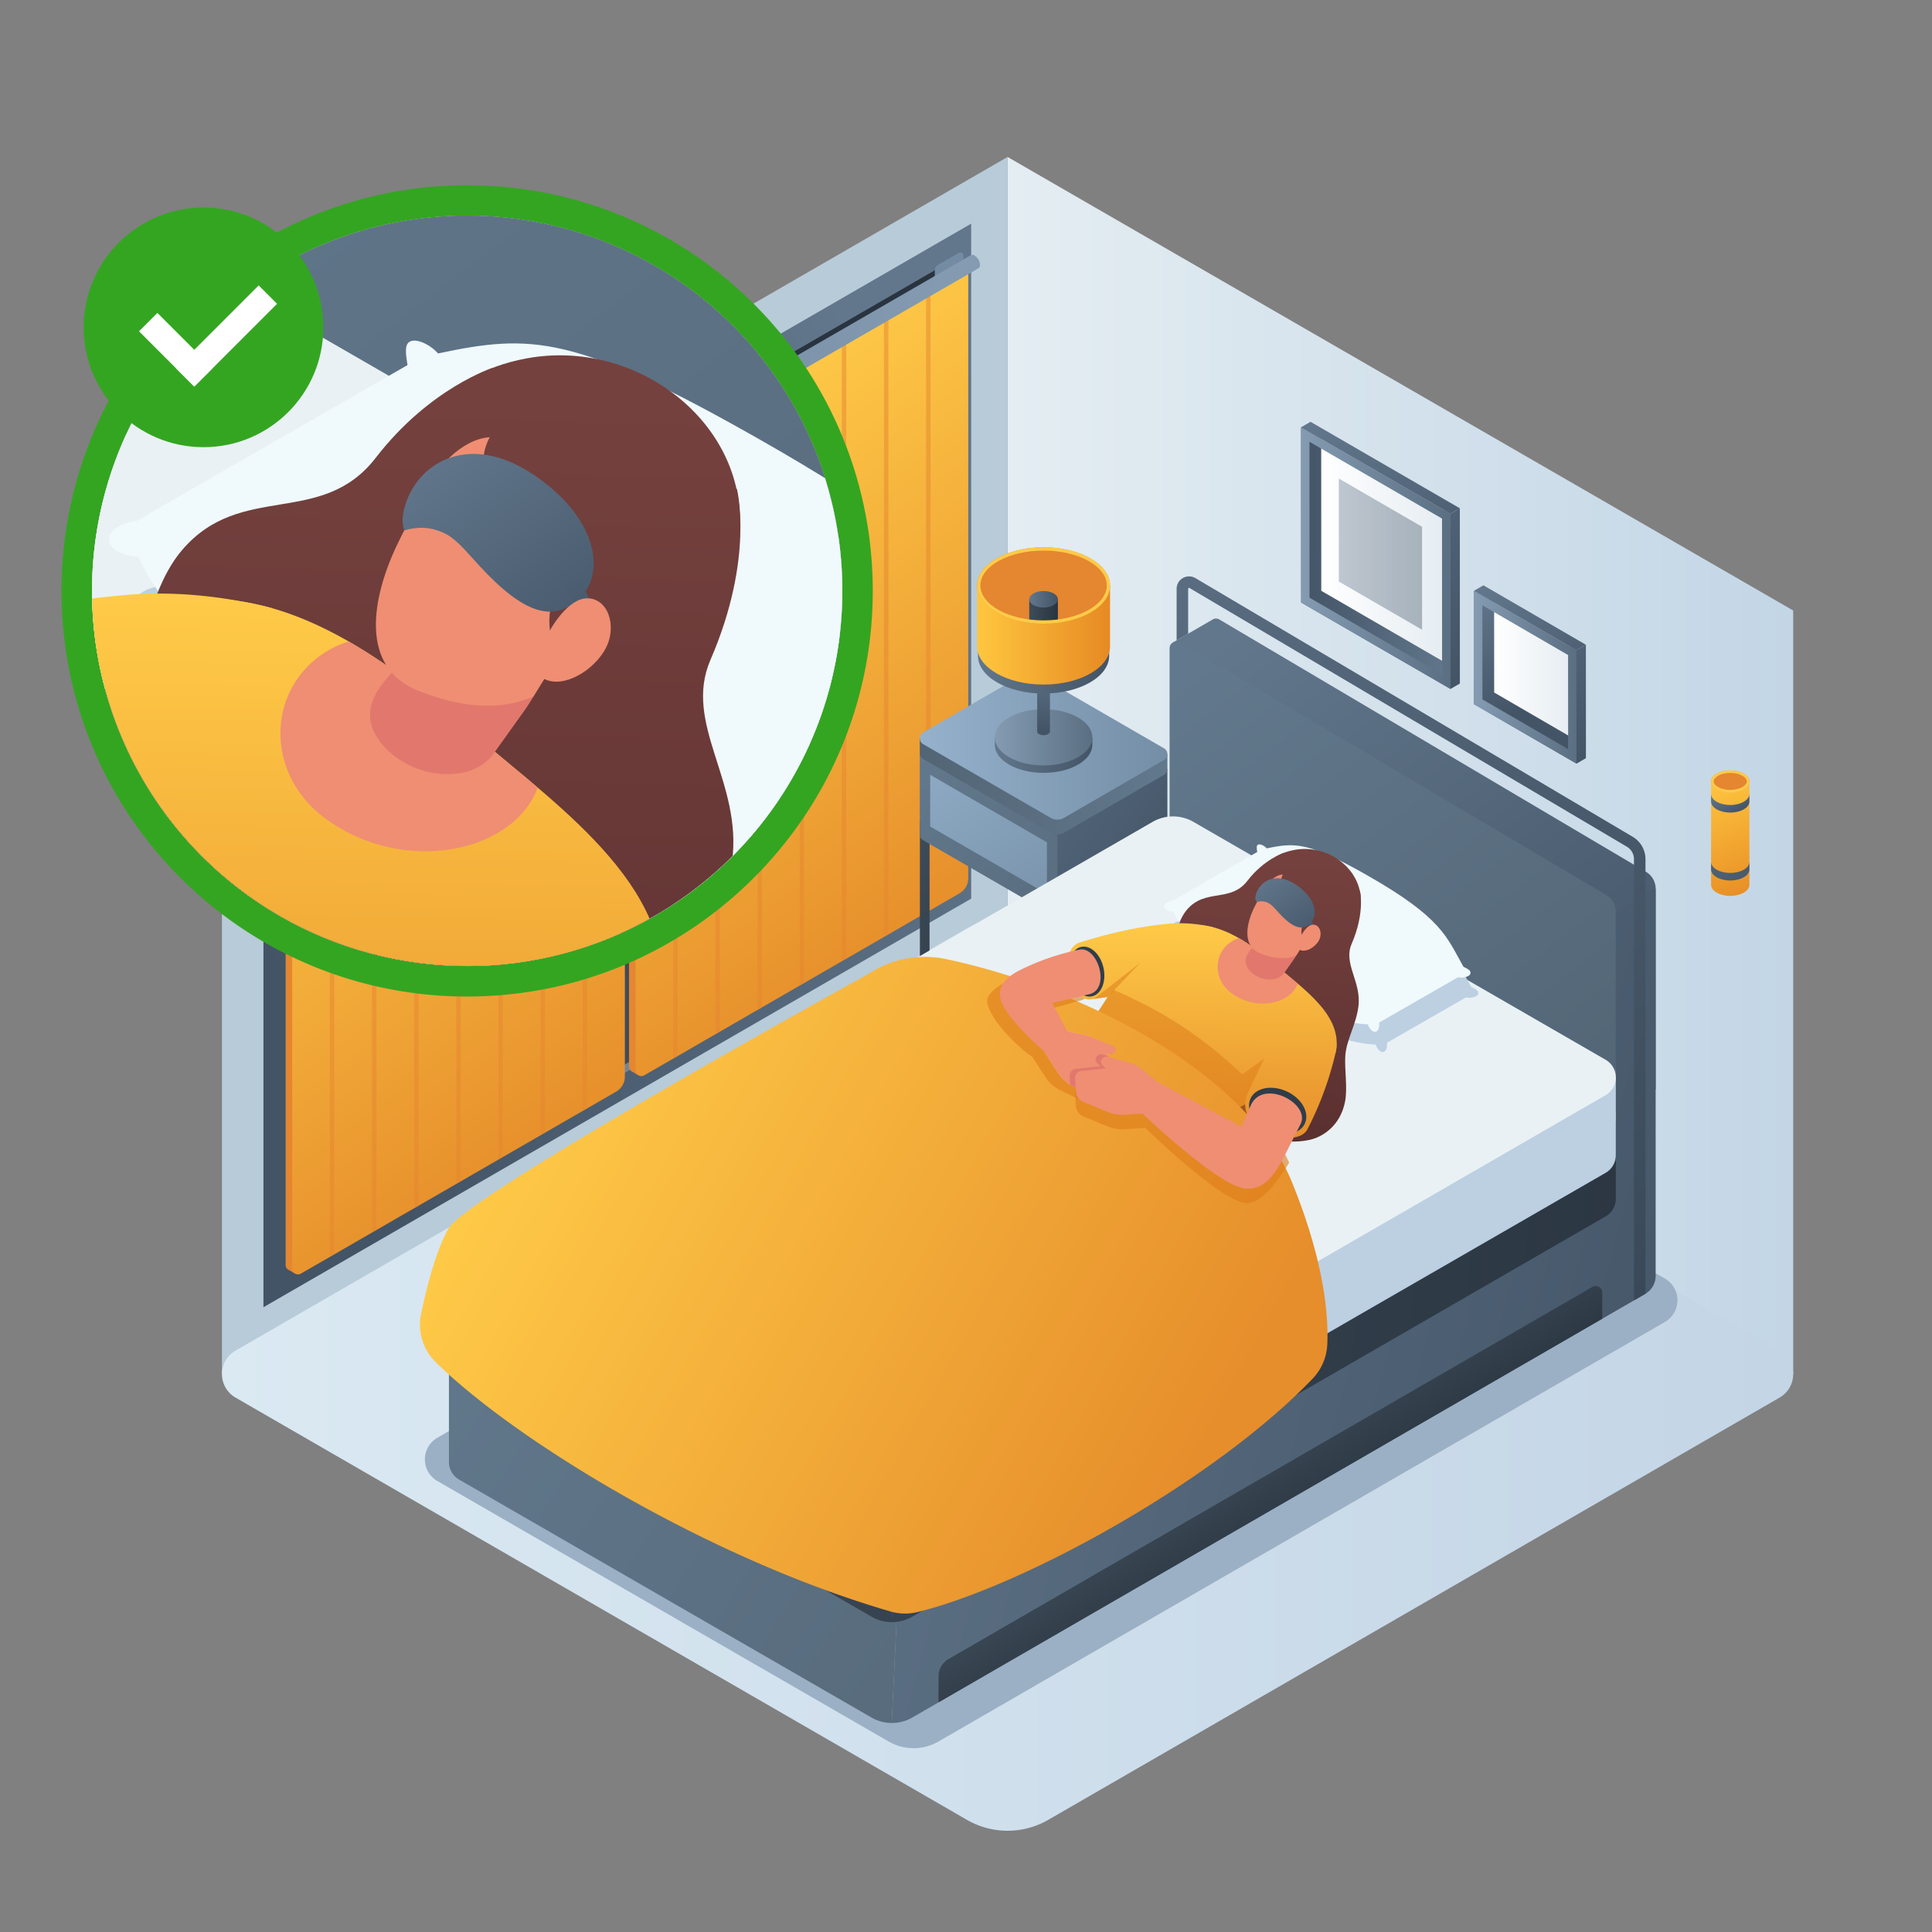 <svg id="Layer_1" data-name="Layer 1" xmlns="http://www.w3.org/2000/svg" xmlns:xlink="http://www.w3.org/1999/xlink" viewBox="0 0 1000 1000">
  <rect x="0" y="0" width="1000" height="1000" fill="#808080" stroke="none"/>
  <defs>
    <style>
      .cls-1, .cls-18, .cls-19 {
        fill: none;
      }

      .cls-2 {
        fill: url(#linear-gradient);
      }

      .cls-3 {
        fill: #b8cbd8;
      }

      .cls-4 {
        fill: url(#linear-gradient-2);
      }

      .cls-5 {
        fill: #9bb0c4;
      }

      .cls-6 {
        fill: url(#linear-gradient-3);
      }

      .cls-7 {
        fill: url(#linear-gradient-4);
      }

      .cls-8 {
        fill: url(#linear-gradient-5);
      }

      .cls-9 {
        fill: url(#linear-gradient-6);
      }

      .cls-10 {
        fill: url(#linear-gradient-7);
      }

      .cls-11 {
        fill: #e58630;
      }

      .cls-12 {
        fill: url(#linear-gradient-8);
      }

      .cls-13, .cls-47, .cls-50 {
        opacity: 0.5;
      }

      .cls-14 {
        fill: url(#linear-gradient-9);
      }

      .cls-15 {
        fill: #748ca3;
      }

      .cls-16 {
        fill: #586c7f;
      }

      .cls-17 {
        fill: url(#linear-gradient-10);
      }

      .cls-18, .cls-19 {
        stroke-miterlimit: 10;
        stroke-width: 5px;
      }

      .cls-18 {
        stroke: url(#linear-gradient-11);
      }

      .cls-19 {
        stroke: url(#linear-gradient-12);
      }

      .cls-20 {
        fill: url(#linear-gradient-13);
      }

      .cls-21 {
        fill: url(#linear-gradient-14);
      }

      .cls-22 {
        fill: url(#linear-gradient-15);
      }

      .cls-23 {
        fill: url(#linear-gradient-16);
      }

      .cls-24 {
        fill: url(#linear-gradient-17);
      }

      .cls-25 {
        fill: url(#linear-gradient-18);
      }

      .cls-26 {
        fill: url(#linear-gradient-19);
      }

      .cls-27 {
        fill: url(#linear-gradient-20);
      }

      .cls-28 {
        fill: url(#linear-gradient-21);
      }

      .cls-29 {
        fill: url(#linear-gradient-22);
      }

      .cls-30 {
        fill: url(#linear-gradient-23);
      }

      .cls-31 {
        fill: url(#linear-gradient-24);
      }

      .cls-32 {
        fill: #ffcb48;
      }

      .cls-33 {
        fill: #34a521;
      }

      .cls-34 {
        fill: #e2e2e2;
      }

      .cls-35 {
        clip-path: url(#clip-path);
      }

      .cls-36 {
        fill: url(#linear-gradient-25);
      }

      .cls-37 {
        fill: url(#linear-gradient-26);
      }

      .cls-38 {
        fill: url(#linear-gradient-27);
      }

      .cls-39 {
        fill: #541510;
        opacity: 0.3;
      }

      .cls-40 {
        fill: url(#linear-gradient-28);
      }

      .cls-41, .cls-47 {
        fill: #bcd0e2;
      }

      .cls-42 {
        fill: #e9f1f4;
      }

      .cls-43 {
        fill: url(#linear-gradient-29);
      }

      .cls-44 {
        fill: url(#linear-gradient-30);
      }

      .cls-45 {
        fill: #f0f9fc;
      }

      .cls-46 {
        fill: url(#linear-gradient-31);
      }

      .cls-48 {
        fill: url(#linear-gradient-32);
      }

      .cls-49 {
        fill: url(#linear-gradient-33);
      }

      .cls-50, .cls-52 {
        fill: #dd7b19;
      }

      .cls-51 {
        fill: url(#linear-gradient-34);
      }

      .cls-52 {
        opacity: 0.6;
      }

      .cls-53 {
        fill: url(#linear-gradient-35);
      }

      .cls-54 {
        fill: #ef8e73;
      }

      .cls-55 {
        fill: url(#linear-gradient-36);
      }

      .cls-56 {
        fill: #303d49;
      }

      .cls-57 {
        fill: #e2786d;
      }

      .cls-58 {
        fill: url(#linear-gradient-37);
      }

      .cls-59 {
        fill: url(#linear-gradient-38);
      }

      .cls-60 {
        fill: url(#linear-gradient-39);
      }

      .cls-61 {
        fill: url(#linear-gradient-40);
      }

      .cls-62 {
        fill: url(#linear-gradient-41);
      }

      .cls-63 {
        fill: url(#linear-gradient-42);
      }

      .cls-64 {
        fill: #fff;
      }

      .cls-65 {
        fill: url(#linear-gradient-43);
      }

      .cls-66 {
        fill: url(#linear-gradient-44);
      }

      .cls-67 {
        opacity: 0.4;
        fill: url(#linear-gradient-45);
      }

      .cls-68 {
        fill: url(#linear-gradient-46);
      }

      .cls-69 {
        fill: url(#linear-gradient-47);
      }

      .cls-70 {
        fill: url(#linear-gradient-48);
      }

      .cls-71 {
        fill: url(#linear-gradient-49);
      }

      .cls-72 {
        fill: url(#linear-gradient-50);
      }

      .cls-73 {
        fill: url(#linear-gradient-51);
      }

      .cls-74 {
        fill: url(#linear-gradient-52);
      }

      .cls-75 {
        fill: url(#linear-gradient-53);
      }

      .cls-76 {
        fill: url(#linear-gradient-54);
      }

      .cls-77 {
        fill: url(#linear-gradient-55);
      }

      .cls-78 {
        fill: url(#linear-gradient-56);
      }

      .cls-79 {
        fill: url(#linear-gradient-57);
      }

      .cls-80 {
        fill: url(#linear-gradient-58);
      }

      .cls-81 {
        fill: url(#linear-gradient-59);
      }

      .cls-82 {
        fill: url(#linear-gradient-60);
      }

      .cls-83 {
        fill: url(#linear-gradient-61);
      }

      .cls-84 {
        fill: url(#linear-gradient-62);
      }

      .cls-85 {
        fill: url(#linear-gradient-63);
      }

      .cls-86 {
        fill: url(#linear-gradient-64);
      }

      .cls-87 {
        fill: url(#linear-gradient-65);
      }

      .cls-88 {
        fill: #ffbea4;
      }

      .cls-89 {
        fill: url(#linear-gradient-66);
      }

      .cls-90 {
        fill: url(#linear-gradient-67);
      }

      .cls-91 {
        fill: url(#linear-gradient-68);
      }

      .cls-92 {
        fill: url(#linear-gradient-69);
      }

      .cls-93 {
        fill: url(#linear-gradient-70);
      }
    </style>
    <linearGradient id="linear-gradient" x1="521.509" y1="396.228" x2="928.156" y2="396.228" gradientUnits="userSpaceOnUse">
      <stop offset="0" stop-color="#e4edf2"/>
      <stop offset="1" stop-color="#c3d6e6"/>
    </linearGradient>
    <linearGradient id="linear-gradient-2" x1="114.879" y1="711.22" x2="928.156" y2="711.22" gradientUnits="userSpaceOnUse">
      <stop offset="0" stop-color="#dae9f2"/>
      <stop offset="0.993" stop-color="#c4d5e6"/>
    </linearGradient>
    <linearGradient id="linear-gradient-3" x1="-916.235" y1="188.875" x2="-922.363" y2="512.109" gradientTransform="translate(1237.787)" gradientUnits="userSpaceOnUse">
      <stop offset="0" stop-color="#293440"/>
      <stop offset="1" stop-color="#3e4c59"/>
    </linearGradient>
    <linearGradient id="linear-gradient-4" x1="-1089.942" y1="396.195" x2="-746.6" y2="396.195" gradientTransform="translate(1237.787)" gradientUnits="userSpaceOnUse">
      <stop offset="0" stop-color="#5b6f82"/>
      <stop offset="1" stop-color="#849bb2"/>
    </linearGradient>
    <linearGradient id="linear-gradient-5" x1="-728.226" y1="293.177" x2="-1102.123" y2="495.856" gradientTransform="translate(1237.787)" gradientUnits="userSpaceOnUse">
      <stop offset="0" stop-color="#62778c"/>
      <stop offset="1" stop-color="#435466"/>
    </linearGradient>
    <linearGradient id="linear-gradient-6" x1="-795.265" y1="325.431" x2="-933.744" y2="400.496" xlink:href="#linear-gradient-5"/>
    <linearGradient id="linear-gradient-7" x1="-906.734" y1="389.783" x2="-1045.212" y2="464.848" xlink:href="#linear-gradient-5"/>
    <linearGradient id="linear-gradient-8" x1="-1087.854" y1="333.097" x2="-912.45" y2="569.012" gradientTransform="translate(1237.787)" gradientUnits="userSpaceOnUse">
      <stop offset="0" stop-color="#ffcb48"/>
      <stop offset="1" stop-color="#e68e2b"/>
    </linearGradient>
    <linearGradient id="linear-gradient-9" x1="-910.125" y1="230.454" x2="-734.721" y2="466.368" xlink:href="#linear-gradient-8"/>
    <linearGradient id="linear-gradient-10" x1="-1298.992" y1="240.098" x2="-735.174" y2="240.098" xlink:href="#linear-gradient-4"/>
    <linearGradient id="linear-gradient-11" x1="8918.072" y1="475.314" x2="8984.873" y2="505.833" gradientTransform="translate(-8377.355)" gradientUnits="userSpaceOnUse">
      <stop offset="0" stop-color="#3e4c59"/>
      <stop offset="1" stop-color="#293440"/>
    </linearGradient>
    <linearGradient id="linear-gradient-12" x1="8851.539" y1="429.304" x2="8927.022" y2="463.79" xlink:href="#linear-gradient-11"/>
    <linearGradient id="linear-gradient-13" x1="725.222" y1="370.62" x2="847.814" y2="456.952" gradientTransform="translate(-242.398)" xlink:href="#linear-gradient-5"/>
    <linearGradient id="linear-gradient-14" x1="724.871" y1="384.015" x2="857.46" y2="527.907" gradientTransform="translate(-242.398)" gradientUnits="userSpaceOnUse">
      <stop offset="0" stop-color="#62788c"/>
      <stop offset="1" stop-color="#526575"/>
    </linearGradient>
    <linearGradient id="linear-gradient-15" x1="711.791" y1="365.935" x2="791.947" y2="490.978" gradientTransform="translate(-242.398)" gradientUnits="userSpaceOnUse">
      <stop offset="0" stop-color="#96b1cc"/>
      <stop offset="1" stop-color="#748ea6"/>
    </linearGradient>
    <linearGradient id="linear-gradient-16" x1="718.464" y1="407.006" x2="846.632" y2="407.006" gradientTransform="translate(-242.398)" gradientUnits="userSpaceOnUse">
      <stop offset="0" stop-color="#526575"/>
      <stop offset="1" stop-color="#62788c"/>
    </linearGradient>
    <linearGradient id="linear-gradient-17" x1="718.464" y1="386.24" x2="846.632" y2="386.24" xlink:href="#linear-gradient-15"/>
    <linearGradient id="linear-gradient-18" x1="514.912" y1="385.492" x2="565.389" y2="385.492" gradientTransform="matrix(1, 0, 0, 1, 0, 0)" xlink:href="#linear-gradient-5"/>
    <linearGradient id="linear-gradient-19" x1="514.912" y1="381.646" x2="565.389" y2="381.646" gradientUnits="userSpaceOnUse">
      <stop offset="0" stop-color="#849bb2"/>
      <stop offset="1" stop-color="#5b6f82"/>
    </linearGradient>
    <linearGradient id="linear-gradient-20" x1="539.809" y1="341.036" x2="540.481" y2="378.223" gradientTransform="matrix(1, 0, 0, 1, 0, 0)" xlink:href="#linear-gradient-5"/>
    <linearGradient id="linear-gradient-21" x1="506.207" y1="333.667" x2="574.093" y2="333.667" gradientTransform="matrix(1, 0, 0, 1, 0, 0)" xlink:href="#linear-gradient-5"/>
    <linearGradient id="linear-gradient-22" x1="505.752" y1="328.691" x2="574.548" y2="328.691" gradientUnits="userSpaceOnUse">
      <stop offset="0.008" stop-color="#ffc63f"/>
      <stop offset="1" stop-color="#e68a23"/>
    </linearGradient>
    <linearGradient id="linear-gradient-23" x1="532.732" y1="315.911" x2="547.568" y2="315.911" gradientTransform="matrix(1, 0, 0, 1, 0, 0)" xlink:href="#linear-gradient-11"/>
    <linearGradient id="linear-gradient-24" x1="532.732" y1="310.187" x2="547.568" y2="310.187" gradientTransform="matrix(1, 0, 0, 1, 0, 0)" xlink:href="#linear-gradient-5"/>
    <clipPath id="clip-path">
      <path class="cls-1" d="M435.985,305.844A194.175,194.175,0,1,1,364.939,155.682,193.785,193.785,0,0,1,435.985,305.844Z"/>
    </clipPath>
    <linearGradient id="linear-gradient-25" x1="193.505" y1="-189.977" x2="823.771" y2="635.418" gradientTransform="matrix(1, 0, 0, 1, 0, 0)" xlink:href="#linear-gradient-5"/>
    <linearGradient id="linear-gradient-26" x1="129.956" y1="-142.08" x2="754.578" y2="675.924" gradientTransform="matrix(1, 0, 0, 1, 0, 0)" xlink:href="#linear-gradient-14"/>
    <linearGradient id="linear-gradient-27" x1="-675.711" y1="697.361" x2="1003.689" y2="1148.278" gradientTransform="matrix(1, 0, 0, 1, 0, 0)" xlink:href="#linear-gradient-5"/>
    <linearGradient id="linear-gradient-28" x1="-1157.366" y1="978.016" x2="1061.554" y2="1098.056" gradientTransform="matrix(1, 0, 0, 1, 0, 0)" xlink:href="#linear-gradient-11"/>
    <linearGradient id="linear-gradient-29" x1="168.185" y1="-327.902" x2="1024.613" y2="793.674" gradientUnits="userSpaceOnUse">
      <stop offset="0" stop-color="#596c80"/>
      <stop offset="0.999" stop-color="#3a4959"/>
    </linearGradient>
    <linearGradient id="linear-gradient-30" x1="174.368" y1="1168.234" x2="278.8" y2="1331.149" gradientTransform="matrix(1, 0, 0, 1, 0, 0)" xlink:href="#linear-gradient-11"/>
    <linearGradient id="linear-gradient-31" x1="156.829" y1="201.42" x2="143.722" y2="679.852" gradientUnits="userSpaceOnUse">
      <stop offset="0" stop-color="#75413e"/>
      <stop offset="1" stop-color="#592f2f"/>
    </linearGradient>
    <linearGradient id="linear-gradient-32" x1="284.217" y1="204.91" x2="271.109" y2="683.342" xlink:href="#linear-gradient-31"/>
    <linearGradient id="linear-gradient-33" x1="21.219" y1="303.144" x2="14.665" y2="662.515" gradientTransform="matrix(1, 0, 0, 1, 0, 0)" xlink:href="#linear-gradient-8"/>
    <linearGradient id="linear-gradient-34" x1="-1009.897" y1="540.267" x2="123.227" y2="1172.35" gradientTransform="matrix(1, 0, 0, 1, 0, 0)" xlink:href="#linear-gradient-8"/>
    <linearGradient id="linear-gradient-35" x1="19.524" y1="303.113" x2="12.97" y2="662.484" gradientTransform="matrix(1, 0, 0, 1, 0, 0)" xlink:href="#linear-gradient-8"/>
    <linearGradient id="linear-gradient-36" x1="271.384" y1="307.707" x2="264.83" y2="667.077" gradientTransform="matrix(1, 0, 0, 1, 0, 0)" xlink:href="#linear-gradient-8"/>
    <linearGradient id="linear-gradient-37" x1="303.886" y1="205.449" x2="290.779" y2="683.881" xlink:href="#linear-gradient-31"/>
    <linearGradient id="linear-gradient-38" x1="-7684.451" y1="219.057" x2="-7610.74" y2="338.305" gradientTransform="matrix(0.99, -0.038, 0.129, 1.002, 7802.772, -280.343)" xlink:href="#linear-gradient-5"/>
    <linearGradient id="linear-gradient-39" x1="-7610.528" y1="203.958" x2="-7531.667" y2="331.537" gradientTransform="matrix(0.99, -0.038, 0.129, 1.002, 7731.41, -277.596)" xlink:href="#linear-gradient-5"/>
    <linearGradient id="linear-gradient-40" x1="884.477" y1="403.415" x2="909.261" y2="466.269" xlink:href="#linear-gradient-22"/>
    <linearGradient id="linear-gradient-41" x1="891.685" y1="407.351" x2="900.142" y2="420.577" gradientTransform="matrix(1, 0, 0, 1, 0, 0)" xlink:href="#linear-gradient-5"/>
    <linearGradient id="linear-gradient-42" x1="875.311" y1="416.904" x2="905.096" y2="463.484" gradientTransform="matrix(1, 0, 0, 1, 0, 0)" xlink:href="#linear-gradient-5"/>
    <linearGradient id="linear-gradient-43" x1="692.075" y1="321.17" x2="769.394" y2="321.17" gradientTransform="translate(-18.64 -32.286)" gradientUnits="userSpaceOnUse">
      <stop offset="0" stop-color="#435466"/>
      <stop offset="1" stop-color="#62778c"/>
    </linearGradient>
    <linearGradient id="linear-gradient-44" x1="702.495" y1="317.186" x2="766.079" y2="317.186" gradientTransform="translate(-18.64 -32.286)" gradientUnits="userSpaceOnUse">
      <stop offset="0" stop-color="#fff"/>
      <stop offset="0.989" stop-color="#e6edf2"/>
    </linearGradient>
    <linearGradient id="linear-gradient-45" x1="711.607" y1="319.112" x2="754.713" y2="319.112" gradientTransform="translate(-18.64 -32.286)" xlink:href="#linear-gradient-5"/>
    <linearGradient id="linear-gradient-46" x1="692.075" y1="321.17" x2="769.394" y2="321.17" gradientTransform="translate(-18.64 -32.286)" xlink:href="#linear-gradient-19"/>
    <linearGradient id="linear-gradient-47" x1="709.04" y1="242.523" x2="788.54" y2="347.601" gradientTransform="translate(-18.64 -32.286)" xlink:href="#linear-gradient-5"/>
    <linearGradient id="linear-gradient-48" x1="677.578" y1="217.568" x2="795.462" y2="373.38" gradientTransform="translate(-18.64 -32.286)" xlink:href="#linear-gradient-5"/>
    <linearGradient id="linear-gradient-49" x1="792.118" y1="358.861" x2="766.438" y2="298.641" gradientTransform="translate(3.464 6)" xlink:href="#linear-gradient-43"/>
    <linearGradient id="linear-gradient-50" x1="725.585" y1="263.802" x2="764.92" y2="263.802" gradientTransform="translate(47.767 82.735)" xlink:href="#linear-gradient-44"/>
    <linearGradient id="linear-gradient-51" x1="715.165" y1="267.786" x2="768.235" y2="267.786" gradientTransform="translate(47.767 82.735)" xlink:href="#linear-gradient-19"/>
    <linearGradient id="linear-gradient-52" x1="727.501" y1="215.046" x2="782.296" y2="287.471" gradientTransform="translate(47.767 82.735)" xlink:href="#linear-gradient-5"/>
    <linearGradient id="linear-gradient-53" x1="709.342" y1="200.7" x2="786.043" y2="302.079" gradientTransform="translate(47.767 82.735)" xlink:href="#linear-gradient-5"/>
    <linearGradient id="linear-gradient-54" x1="645.309" y1="322.895" x2="841.735" y2="580.134" gradientTransform="matrix(1, 0, 0, 1, 0, 0)" xlink:href="#linear-gradient-5"/>
    <linearGradient id="linear-gradient-55" x1="625.503" y1="337.822" x2="820.171" y2="592.758" gradientTransform="matrix(1, 0, 0, 1, 0, 0)" xlink:href="#linear-gradient-14"/>
    <linearGradient id="linear-gradient-56" x1="374.412" y1="599.439" x2="897.808" y2="739.97" gradientTransform="matrix(1, 0, 0, 1, 0, 0)" xlink:href="#linear-gradient-5"/>
    <linearGradient id="linear-gradient-57" x1="231.912" y1="634.504" x2="659.545" y2="906.755" gradientTransform="matrix(1, 0, 0, 1, 0, 0)" xlink:href="#linear-gradient-14"/>
    <linearGradient id="linear-gradient-58" x1="224.301" y1="686.907" x2="915.842" y2="724.318" gradientTransform="matrix(1, 0, 0, 1, 0, 0)" xlink:href="#linear-gradient-11"/>
    <linearGradient id="linear-gradient-59" x1="247.512" y1="729.651" x2="838.797" y2="761.638" gradientTransform="matrix(1, 0, 0, 1, 0, 0)" xlink:href="#linear-gradient-11"/>
    <linearGradient id="linear-gradient-60" x1="637.418" y1="279.909" x2="904.329" y2="629.456" xlink:href="#linear-gradient-29"/>
    <linearGradient id="linear-gradient-61" x1="639.344" y1="746.19" x2="671.892" y2="796.963" gradientTransform="matrix(1, 0, 0, 1, 0, 0)" xlink:href="#linear-gradient-11"/>
    <linearGradient id="linear-gradient-62" x1="633.879" y1="444.876" x2="629.793" y2="593.983" xlink:href="#linear-gradient-31"/>
    <linearGradient id="linear-gradient-63" x1="673.58" y1="445.964" x2="669.495" y2="595.07" xlink:href="#linear-gradient-31"/>
    <linearGradient id="linear-gradient-64" x1="591.615" y1="476.579" x2="589.572" y2="588.579" gradientTransform="matrix(1, 0, 0, 1, 0, 0)" xlink:href="#linear-gradient-8"/>
    <linearGradient id="linear-gradient-65" x1="270.261" y1="550.48" x2="623.406" y2="747.473" gradientTransform="matrix(1, 0, 0, 1, 0, 0)" xlink:href="#linear-gradient-8"/>
    <linearGradient id="linear-gradient-66" x1="591.086" y1="476.57" x2="589.044" y2="588.57" gradientTransform="matrix(1, 0, 0, 1, 0, 0)" xlink:href="#linear-gradient-8"/>
    <linearGradient id="linear-gradient-67" x1="669.58" y1="478.001" x2="667.538" y2="590.001" gradientTransform="matrix(1, 0, 0, 1, 0, 0)" xlink:href="#linear-gradient-8"/>
    <linearGradient id="linear-gradient-68" x1="679.71" y1="446.132" x2="675.625" y2="595.238" xlink:href="#linear-gradient-31"/>
    <linearGradient id="linear-gradient-69" x1="-7280.489" y1="455.533" x2="-7257.517" y2="492.698" gradientTransform="matrix(0.99, -0.038, 0.129, 1.002, 7802.772, -280.343)" xlink:href="#linear-gradient-5"/>
    <linearGradient id="linear-gradient-70" x1="-7208.117" y1="451.341" x2="-7183.54" y2="491.102" gradientTransform="matrix(0.99, -0.038, 0.129, 1.002, 7731.41, -277.596)" xlink:href="#linear-gradient-5"/>
  </defs>
  <g>
    <g>
      <polygon class="cls-2" points="521.509 81.236 928.156 316.004 928.156 711.22 521.509 476.43 521.509 81.236"/>
      <polygon class="cls-3" points="521.525 81.236 114.879 316.004 114.879 711.22 521.525 476.43 521.525 81.236"/>
    </g>
    <path class="cls-4" d="M121.896,723.386l378.581,218.564a42.101,42.101,0,0,0,42.101-.001l378.561-218.567a14.034,14.034,0,0,0,0-24.307L542.561,480.491a42.101,42.101,0,0,0-42.104.001l-378.562,218.587A14.034,14.034,0,0,0,121.896,723.386Z"/>
    <path class="cls-5" d="M226.381,766.568,459.936,901.383a25.843,25.843,0,0,0,25.846-.002l376.022-217.163a12.922,12.922,0,0,0-.001-22.38L628.331,527.042a25.843,25.843,0,0,0-25.845-.001l-376.106,217.145A12.922,12.922,0,0,0,226.381,766.568Z"/>
  </g>
  <g>
    <g>
      <path class="cls-6" d="M495.029,461.806,151.68,660.036l-11.465-6.617V330.594L483.564,132.353l11.465-2.159Z"/>
      <polygon class="cls-7" points="491.188 135.665 487.246 137.94 487.252 456.375 147.845 652.319 147.845 656.725 491.188 458.506 491.188 135.665"/>
      <path class="cls-8" d="M136.357,327.271V676.623L502.676,465.139V115.766Zm11.488,6.633L491.188,135.665l0,322.841L147.845,656.725Z"/>
    </g>
    <polygon class="cls-9" points="375.783 520.728 370.783 523.615 370.783 205.199 375.783 202.312 375.783 520.728"/>
    <polygon class="cls-10" points="264.314 585.08 259.314 587.967 259.314 269.551 264.314 266.664 264.314 585.08"/>
    <g>
      <path class="cls-11" d="M320.039,241.72l-172.194,99.549V654.673a2.972,2.972,0,0,0,1.505,2.601l-0.0 0,3.388,1.95-.404-1.947.01-.005,163.201-94.204a9,9,0,0,0,4.501-7.795L323.43,243.672Z"/>
      <path class="cls-12" d="M323.438,557.225,323.43,243.672,151.236,343.221V656.625a3,3,0,0,0,4.5,2.598l163.201-94.204A9,9,0,0,0,323.438,557.225Z"/>
      <g>
        <g class="cls-13">
          <polygon class="cls-11" points="173.048 649.203 170.749 650.53 170.749 331.939 173.048 330.611 173.048 649.203"/>
        </g>
        <g class="cls-13">
          <polygon class="cls-11" points="194.86 636.593 192.56 637.921 192.56 319.329 194.86 318.002 194.86 636.593"/>
        </g>
        <g class="cls-13">
          <polygon class="cls-11" points="216.671 623.984 214.372 625.311 214.372 306.72 216.671 305.392 216.671 623.984"/>
        </g>
        <g class="cls-13">
          <polygon class="cls-11" points="238.483 611.374 236.184 612.702 236.184 294.11 238.483 292.783 238.483 611.374"/>
        </g>
        <g class="cls-13">
          <polygon class="cls-11" points="260.295 598.765 257.995 600.092 257.995 281.501 260.295 280.173 260.295 598.765"/>
        </g>
        <g class="cls-13">
          <polygon class="cls-11" points="282.106 586.155 279.807 587.482 279.807 268.891 282.106 267.564 282.106 586.155"/>
        </g>
        <g class="cls-13">
          <polygon class="cls-11" points="303.918 573.545 301.619 574.873 301.619 256.282 303.918 254.954 303.918 573.545"/>
        </g>
      </g>
    </g>
    <g>
      <path class="cls-11" d="M497.768,139.077l-172.194,99.549V552.03a2.972,2.972,0,0,0,1.505,2.601l-0.0 0,3.388,1.95-.404-1.947.01-.005,163.201-94.204a9,9,0,0,0,4.501-7.795l3.384-311.6Z"/>
      <path class="cls-14" d="M501.166,454.581l-.007-313.553-172.194,99.549V553.982a3,3,0,0,0,4.5,2.598l163.201-94.204A9,9,0,0,0,501.166,454.581Z"/>
      <g>
        <g class="cls-13">
          <polygon class="cls-11" points="350.777 546.56 348.478 547.887 348.478 229.296 350.777 227.968 350.777 546.56"/>
        </g>
        <g class="cls-13">
          <polygon class="cls-11" points="372.589 533.95 370.289 535.278 370.289 216.686 372.589 215.359 372.589 533.95"/>
        </g>
        <g class="cls-13">
          <polygon class="cls-11" points="394.4 521.34 392.101 522.668 392.101 204.077 394.4 202.749 394.4 521.34"/>
        </g>
        <g class="cls-13">
          <polygon class="cls-11" points="416.212 508.731 413.913 510.058 413.913 191.467 416.212 190.139 416.212 508.731"/>
        </g>
        <g class="cls-13">
          <polygon class="cls-11" points="438.024 496.121 435.724 497.449 435.724 178.857 438.024 177.53 438.024 496.121"/>
        </g>
        <g class="cls-13">
          <polygon class="cls-11" points="459.835 483.512 457.536 484.839 457.536 166.248 459.835 164.92 459.835 483.512"/>
        </g>
        <g class="cls-13">
          <polygon class="cls-11" points="481.647 470.902 479.348 472.23 479.348 153.638 481.647 152.311 481.647 470.902"/>
        </g>
      </g>
    </g>
    <g>
      <path class="cls-15" d="M498.691,132.339v6.034l-14.835,8.563V140.018a3.362,3.362,0,0,1,1.681-2.912l10.706-6.18A1.632,1.632,0,0,1,498.691,132.339Z"/>
      <path class="cls-16" d="M156.287,330.291v6.034L141.452,344.889v-6.919a3.362,3.362,0,0,1,1.681-2.912L153.839,328.878A1.632,1.632,0,0,1,156.287,330.291Z"/>
      <path class="cls-17" d="M506.427,138.884,143.8,348.289l-3.926-6.8L502.514,132.076l.002.003a1.977,1.977,0,0,1,1.951.208,6.138,6.138,0,0,1,2.785,4.804A1.926,1.926,0,0,1,506.427,138.884Z"/>
      <ellipse class="cls-16" cx="141.837" cy="344.889" rx="2.263" ry="3.926" transform="translate(-153.442 117.125) rotate(-30)"/>
    </g>
  </g>
  <g>
    <g>
      <path class="cls-18" d="M547.952,464.951v76.99a1.741,1.741,0,0,0,2.611,1.508L599.389,515.278a5.223,5.223,0,0,0,2.612-4.524V437.267"/>
      <path class="cls-19" d="M478.632,425.039v76.99a1.741,1.741,0,0,0,2.611,1.508L544.324,467.137a5.223,5.223,0,0,0,2.612-4.524V389.126"/>
      <g>
        <path class="cls-20" d="M604.234,398.148v41.964a3.498,3.498,0,0,1-1.747,3.042L550.785,473.049a6.997,6.997,0,0,1-3.508.932l-14.254-75.832Z"/>
        <path class="cls-21" d="M547.277,398.148v75.832a6.997,6.997,0,0,1-3.508-.932l-65.941-38.124a3.482,3.482,0,0,1-1.761-3.042v-41.964Z"/>
        <polygon class="cls-22" points="541.893 462.729 481.45 427.799 481.471 401.037 541.893 435.979 541.893 462.729"/>
        <path class="cls-23" d="M476.066,382.126v7.658a3.472,3.472,0,0,0,1.751,3.034l65.952,38.128a7.01,7.01,0,0,0,7.017,0l51.698-29.898a3.472,3.472,0,0,0,1.751-3.034V390.355Z"/>
        <path class="cls-24" d="M602.483,387.321l-65.952-38.128a7.01,7.01,0,0,0-7.017,0l-51.698,29.898a3.505,3.505,0,0,0,0,6.069l65.952,38.128a7.01,7.01,0,0,0,7.017,0l51.698-29.898A3.505,3.505,0,0,0,602.483,387.321Z"/>
      </g>
    </g>
    <g>
      <g>
        <path class="cls-25" d="M564.688,382.14C562.059,375.724,552.084,370.943,540.15,370.943s-21.909,4.78-24.538,11.196h-.7v3.352c0,8.035,11.3,14.549,25.238,14.549s25.239-6.514,25.239-14.549v-3.352Z"/>
        <ellipse class="cls-26" cx="540.15" cy="381.646" rx="25.239" ry="14.549"/>
      </g>
      <path class="cls-27" d="M536.843,341.163v37.464c0,1.053,1.481,1.906,3.307,1.906s3.307-.853,3.307-1.906V341.163Z"/>
      <path class="cls-28" d="M506.207,308.355v31.115c0,10.774,15.197,19.507,33.943,19.507s33.943-8.734,33.943-19.507V308.355Z"/>
      <path class="cls-29" d="M505.752,303.04v31.533c0,10.918,15.401,19.769,34.398,19.769s34.398-8.851,34.398-19.769V303.04Z"/>
      <g>
        <ellipse class="cls-11" cx="540.15" cy="303.04" rx="34.398" ry="19.769"/>
        <path class="cls-30" d="M532.732,320.805a33.581,33.581,0,0,0,14.835,0V310.187H532.732Z"/>
        <ellipse class="cls-31" cx="540.15" cy="310.187" rx="7.418" ry="4.276"/>
        <path class="cls-32" d="M540.15,284.966c18.032,0,32.703,8.108,32.703,18.074S558.183,321.114,540.15,321.114s-32.703-8.108-32.703-18.074,14.67-18.074,32.703-18.074m0-1.695c-18.998,0-34.398,8.851-34.398,19.769,0,10.918,15.401,19.769,34.398,19.769s34.398-8.851,34.398-19.769c0-10.918-15.401-19.769-34.398-19.769Z"/>
      </g>
    </g>
  </g>
  <g>
    <path class="cls-33" d="M241.792,113.44a191.749,191.749,0,1,1-74.887,15.113,191.184,191.184,0,0,1,74.887-15.113m0-17.542c-115.951,0-209.947,93.997-209.947,209.948S125.841,515.793,241.792,515.793c115.951,0,209.948-93.997,209.948-209.948S357.743,95.898,241.792,95.898Z"/>
    <circle class="cls-34" cx="241.792" cy="305.846" r="194.193"/>
    <path class="cls-34" d="M435.985,305.844A194.175,194.175,0,1,1,364.939,155.682,193.785,193.785,0,0,1,435.985,305.844Z"/>
  </g>
  <g class="cls-35">
    <g>
      <g>
        <g>
          <g>
            <path class="cls-36" d="M856.593,221.91,148.024-197.234a10.801,10.801,0,0,0-11.781.466v-0L70.533-158.76,138.003-119.295V197.767L872.644,583.864V250.043A32.682,32.682,0,0,0,856.593,221.91Z"/>
            <path class="cls-37" d="M65.377-149.501V239.834L806.434,622.22V288.4a32.681,32.681,0,0,0-16.051-28.134L81.814-158.878A10.894,10.894,0,0,0,65.377-149.501Z"/>
            <path class="cls-38" d="M806.434,288.4v365.594L-360.724,891.789l-35.369,743.697a68.014,68.014,0,0,0,34.222-9.099L855.737,922.627c11.951-6.926,16.898-19.26,16.898-31.158l.01-242.364V250.044Z"/>
            <g>
              <path class="cls-39" d="M806.434,584.863V712.687l-.034-.034a33.598,33.598,0,0,1-16.873,30.861L-361.88,1408.248a67.674,67.674,0,0,1-34.222,9.099l35.369-629.472Z"/>
              <path class="cls-40" d="M806.434,635.485V763.308l-.034-.034a33.598,33.598,0,0,1-16.873,30.861L-361.88,1458.87a67.674,67.674,0,0,1-34.222,9.099l35.369-629.472Z"/>
              <path class="cls-41" d="M483.745,590.529-360.711,766.201l-35.369,629.451a67.653,67.653,0,0,0,34.207-9.109L380.6,957.596l408.906-235.781a33.58,33.58,0,0,0,16.88-30.831h.064V563.138Z"/>
              <path class="cls-42" d="M789.52,534.014,105.019,138.953a67.901,67.901,0,0,0-67.904-.002L-389.995,385.196h0L-1114.511,803.639a33.479,33.479,0,0,0-15.914,20.903,34.521,34.521,0,0,0-1.061,8.499,33.632,33.632,0,0,0,16.976,29.402l480.059,277.149,204.66,117.963a67.904,67.904,0,0,0,12.269,5.544,67.875,67.875,0,0,0,17.292,3.411q2.194.142,4.394.142a67.855,67.855,0,0,0,33.953-9.101L789.522,592.815C812.151,579.745,812.15,547.081,789.52,534.014Z"/>
            </g>
          </g>
          <path class="cls-43" d="M855.737,200.787V922.627l-19.136,11.066V200.787a23.957,23.957,0,0,0-11.73-20.589L98.584-249.429a1.423,1.423,0,0,0-1.598,0,1.454,1.454,0,0,0-.799,1.38v74.477L77.051-162.533v-85.516a20.528,20.528,0,0,1,10.458-18.011,20.525,20.525,0,0,1,20.808.182L834.603,163.748A43.195,43.195,0,0,1,855.737,200.787Z"/>
        </g>
        <path class="cls-44" d="M767.563,911.302l-1069.585,618.17a32.681,32.681,0,0,0-16.321,28.291v43.452L783.877,964.181l.033-43.44A10.894,10.894,0,0,0,767.563,911.302Z"/>
      </g>
      <g>
        <path class="cls-41" d="M83.917,303.196c.716-.773,139.992-80.655,139.992-80.655-.725-4.836-1.877-10.557,1.234-12.174,3.531-1.835,10.759,1.725,14.557,6.146,48.319-10.202,70.535-10.027,166.654,44.62C530.925,331.957,538.489,363.667,566.375,413.134c8.67,4.118,13.293,6.901,11.312,12.089-1.834,4.803-13.903,7.288-20.003,5.167L426.249,505.859c1.252,5.555-.865,12.99-4.363,14.74-4.597,2.301-11.172-2.468-14.112-11.722l-.003-.007c-57.299-2.375-135.32-37.262-187.109-69.921-43.038-27.141-116.301-70.765-136.034-117.309-7.606-.018-15.021-3.819-15.31-8.634C69.026,308.109,76.174,304.016,83.917,303.196Z"/>
        <path class="cls-45" d="M70.931,269.623c.716-.773,139.992-80.655,139.992-80.655-.725-4.836-1.877-10.557,1.234-12.174,3.531-1.835,10.759,1.725,14.557,6.146,48.319-10.202,70.535-10.027,166.654,44.62C517.939,298.383,525.503,330.094,553.389,379.56c8.67,4.118,13.293,6.901,11.312,12.089-1.834,4.803-13.903,7.288-20.003,5.167L413.263,472.286c1.252,5.555-.865,12.99-4.363,14.74-4.597,2.301-11.172-2.468-14.112-11.722l-.003-.007c-57.299-2.375-135.32-37.262-187.109-69.921C164.637,378.236,91.375,334.611,71.642,288.068c-7.606-.018-15.021-3.819-15.31-8.634C56.04,274.536,63.188,270.442,70.931,269.623Z"/>
        <path class="cls-46" d="M300.068,348.584l-44.961-158.223s-32.679,10.383-60.543,46.494c-28.197,36.543-69.72,12.135-100.237,47.771-16.46,19.221-18.142,47.807-30.107,60.828-16.071,17.49-20.559,24.066-37.926,45.557C.565,422.85-1.976,460.97,8.253,482.261,29.47,526.421,54.049,542.969,88.223,551.458c39.347,6.922,68.062-19.953,100.994-51.081,23.599-22.307,28.344-75.187,35.557-102.095C274.512,369.426,300.068,348.584,300.068,348.584Z"/>
        <path class="cls-47" d="M291.363,396.656c39.887-21.365,74.753-58.4,73.082-110.307L281.472,297.71l-16.997,87.852Z"/>
        <path class="cls-48" d="M259,337.426l122.387-84.446s9.297,35.538-13.642,88.523c-14.438,33.351,16.752,63.179,11.167,104.482-4.247,31.408-20.264,55.172-21.776,82.577-1.252,22.695,4.044,52.405-.332,74.914-7.645,39.319-36.015,58.586-59.097,63.598-49.549,10.759-87.181-10.867-112.235-35.61-26.412-29.975-7.663-75.997,1.743-120.326,6.74-31.766,49.4-63.373,68.607-83.552C254.529,370.099,259,337.426,259,337.426Z"/>
        <path class="cls-49" d="M246.976,381.385c-63.096-54.205-143.293-113.808-230.039-28.762C-8.609,386.471-33.781,423.358-58.671,462.536l-216.822,58.882c-119.272,73.56,109.813,197.643,216.172,194.166l165.73-59.924L340.806,523.256C355.457,463.015,289.899,418.259,246.976,381.385Z"/>
        <path class="cls-50" d="M243.283,517.085l-57.186,41.214C121.05,497.506,61.04,456.071-29.128,417.285L-54.518,455.846l-209.717,59.689c-130.529,79.444,98.556,203.526,204.916,200.049L81.794,633.933l110.226-3.18,22.289-20.708Z"/>
        <path class="cls-51" d="M-443.34,396.165l15.966-9.394a170.178,170.178,0,0,1,121.276-19.987c221.162,46.467,500.006,186.404,574.874,370.83,54.781,134.945,60.709,224.643,58.455,269.87a87.715,87.715,0,0,1-24.523,56.385c-163.305,170.079-479.829,344.33-656.236,387.418a85.669,85.669,0,0,1-44.196-.876c-301.783-87.556-624.453-284.506-755.957-414.461a87.249,87.249,0,0,1-24.047-80.088c9.088-43.143,25.099-107.055,46.055-142.28C-1098.057,757.077-443.34,396.165-443.34,396.165Z"/>
        <path class="cls-52" d="M-77.808,628.12l38.601,15.942c7.351,3.035,17.831,5.676,25.851,5.509l38.16-2.351c38.144,36.364,131.868,122.411,167.247,124.938,24.332,1.738,51.818-34.085,71.896-67.266-13.814-31.478-33.954-61.528-58.885-89.877a38.576,38.576,0,0,0-4.184,8.817l-15.887,40.234L39.648,590.489l-19.347-15.871A49.19,49.19,0,0,0-1.033,563.171L-36.841,552.898a9.646,9.646,0,0,0-11.516,6.42c-1.429,4.461,4.141,10.856,8.288,13.035l-39.009,4.201a11.886,11.886,0,0,0-12.508,12.601l1.33,21.543A20.196,20.196,0,0,0-77.808,628.12Z"/>
        <path class="cls-53" d="M64.834,307.975C39.438,310.262-9.854,316.076-83.38,339.015c-39.185,11.734-15.12,99.935,18.332,94.705l27.774-4.062C21.654,359.093,83.062,312.089,141.172,314.885,117.447,308.753,90.23,305.688,64.834,307.975Z"/>
        <path class="cls-54" d="M20.301,550.57a49.191,49.191,0,0,0-21.334-11.448l-35.808-10.273a9.647,9.647,0,0,0-11.516,6.419v0c-1.429,4.461,4.141,10.857,8.288,13.035l10.221-1.101-49.231,5.302a11.886,11.886,0,0,0-12.508,12.601l1.329,21.543a20.196,20.196,0,0,0,12.449,17.423l38.601,15.941c7.35,3.035,17.831,5.676,25.85,5.509l46.925-2.891,17.636-46.71Z"/>
        <path class="cls-55" d="M225.882,525.14S210.723,555.843,195.57,589.04c-27.658,59.178,77.026,95.782,98.308,61.299,16.862-31.211,36.319-79.687,47.789-130.66C353.251,463.743,256.751,468.672,225.882,525.14Z"/>
        <ellipse class="cls-56" cx="244.912" cy="619.127" rx="35.882" ry="49.665" transform="translate(-419.913 582.956) rotate(-65.303)"/>
        <path class="cls-54" d="M201.099,607.822,184.489,645.043,44.781,570.651,20.407,623.442S147.157,744.901,192.052,748.109c32.744,2.339,50.861-28.211,64.141-54.48l27.382-54.166C297.701,605.766,222.036,566.47,201.099,607.822Z"/>
        <g>
          <path class="cls-54" d="M168.262,423.555c40.044,29.618,97.347,18.336,110.058-15.901-10.813-9.214-21.655-17.945-31.345-26.269-20.466-17.583-42.734-35.727-66.439-49.325a46.351,46.351,0,0,0-7.904,3.105C138.306,352.807,135.335,399.201,168.262,423.555Z"/>
          <path class="cls-57" d="M199.066,352.529c-6.904,8.337-10.863,18.449-3.916,29.123,14.095,21.658,48.082,25.2,60.018,8.883L286.427,346.836l-55.238-32.483Z"/>
        </g>
        <g>
          <path class="cls-54" d="M340.947,287.743c17.736-21.567,7.947-59.27-19.929-78.233-24.363-16.574-62.705-14.302-80.408,11.667,0,0-21.402,32.346-34.849,60.327S185.907,345.324,216.389,357.492c33.541,13.389,62.543,10.196,82.185-15.065Z"/>
          <path class="cls-58" d="M272.596,185.499c-46.529,8.633-57.486,39.886-46.145,58.292,0,0,11.651-16.46,27.025-17.484-15.778,29.573,28.656,61.581,39.719,71.426-9.878,9.284-12.149,31.171-3.482,40.757l-18.901,30.683c36.596.646,108.551-32.481,112.089-95.006C386.059,218.353,329.281,174.981,272.596,185.499Z"/>
          <g>
            <path class="cls-59" d="M300.109,309.537c-13.551,13.004-28.979,8.281-51.973-16.683-6.841-7.427-11.749-13.581-17.358-16.465-9.197-4.729-16.352-3.188-21.535-1.893-1.083-3.347-1.217-6.639.069-11.52,6.082-23.091,32.749-39.718,66.212-17.697S313.831,296.369,300.109,309.537Z"/>
            <path class="cls-60" d="M304.546,338.421c2.565-1.15,5.146-2.451,7.689-3.905-1.976-13.327-6.422-25.174-13.315-35.261l-6.641,4.236C299.052,313.408,303.058,324.882,304.546,338.421Z"/>
          </g>
          <path class="cls-54" d="M281.596,351.367c10.137,5.266,26.024-4.455,32-15.958s1.046-26.358-10.359-25.699C288.921,310.538,271.459,346.1,281.596,351.367Z"/>
        </g>
        <polygon class="cls-50" points="16.937 372.627 -60.441 433.046 -37.275 429.658 16.937 372.627"/>
      </g>
    </g>
  </g>
  <g>
    <ellipse class="cls-11" cx="895.568" cy="404.457" rx="9.917" ry="5.716"/>
    <path class="cls-61" d="M905.485,404.459c-.003,3.156-4.441,5.714-9.917,5.714-5.477,0-9.916-2.559-9.916-5.717v53.523c0,3.157,4.44,5.716,9.916,5.716s9.917-2.559,9.917-5.716V404.459Z"/>
    <path class="cls-62" d="M905.485,410.953c-.003,3.156-4.441,5.714-9.917,5.714-5.477,0-9.916-2.559-9.916-5.717v3.92c0,3.157,4.44,5.716,9.916,5.716s9.917-2.559,9.917-5.716Z"/>
    <path class="cls-63" d="M905.485,446.113c-.003,3.156-4.441,5.714-9.917,5.714-5.477,0-9.916-2.559-9.916-5.717v3.92c0,3.157,4.44,5.716,9.916,5.716s9.917-2.559,9.917-5.716Z"/>
    <path class="cls-32" d="M895.568,400.056c5.069,0,8.601,2.319,8.601,4.401s-3.532,4.401-8.601,4.401c-5.069,0-8.601-2.319-8.601-4.401s3.532-4.401,8.601-4.401m0-1.316c-5.477,0-9.917,2.559-9.917,5.717,0,3.157,4.44,5.716,9.917,5.716s9.916-2.559,9.916-5.716c0-3.157-4.44-5.717-9.916-5.717Z"/>
  </g>
  <g>
    <circle class="cls-33" cx="105.34" cy="169.437" r="62.023"/>
    <g>
      <rect class="cls-64" x="84.284" y="160.795" width="13.462" height="40.466" transform="translate(-101.348 117.379) rotate(-45)"/>
      <rect class="cls-64" x="110.494" y="143.614" width="13.462" height="60.594" transform="translate(77.143 379.776) rotate(-135)"/>
    </g>
  </g>
  <g>
    <g>
      <polygon class="cls-65" points="750.714 265.91 750.754 356.612 673.474 311.858 673.435 221.156 750.714 265.91"/>
      <polygon class="cls-66" points="747.408 264.001 747.439 342.629 683.885 305.8 683.855 227.172 747.408 264.001"/>
      <polygon class="cls-67" points="736.052 272.657 736.072 325.962 692.988 300.995 692.967 247.69 736.052 272.657"/>
      <path class="cls-68" d="M746.416,349.105,677.804,309.356l-.032-80.693,68.612,39.75.032,80.693m4.337,7.506-.039-90.702-77.28-44.754.039,90.702,77.28,44.754Z"/>
      <polygon class="cls-69" points="678.325 218.325 755.605 263.079 750.714 265.91 673.435 221.156 678.325 218.325"/>
      <polygon class="cls-70" points="755.605 263.079 755.628 353.79 750.754 356.612 750.714 265.91 755.605 263.079"/>
    </g>
    <g>
      <polygon class="cls-71" points="815.963 336.547 816.002 395.249 762.971 364.495 762.932 305.793 815.963 336.547"/>
      <polygon class="cls-72" points="812.657 334.638 812.687 381.266 773.383 358.437 773.352 311.809 812.657 334.638"/>
      <path class="cls-73" d="M811.665,387.742l-44.364-25.75-.032-48.693,44.364,25.75.032,48.693m4.337,7.506-.039-58.702-53.031-30.754.039,58.702,53.031,30.754Z"/>
      <polygon class="cls-74" points="767.823 302.962 820.854 333.716 815.963 336.547 762.932 305.793 767.823 302.962"/>
      <polygon class="cls-75" points="820.854 333.716 820.876 392.427 816.002 395.249 815.963 336.547 820.854 333.716"/>
    </g>
  </g>
  <g>
    <g>
      <g>
        <g>
          <path class="cls-76" d="M851.965,451.262,631.134,320.633a3.366,3.366,0,0,0-3.672.145v-0l-20.479,11.846,21.027,12.3v98.814l228.956,120.329V460.03A10.185,10.185,0,0,0,851.965,451.262Z"/>
          <path class="cls-77" d="M605.377,335.51v121.338L836.332,576.021V471.984a10.185,10.185,0,0,0-5.002-8.768l-220.83-130.629A3.395,3.395,0,0,0,605.377,335.51Z"/>
          <path class="cls-78" d="M836.332,471.984V585.924L472.58,660.034,461.557,891.812a21.197,21.197,0,0,0,10.666-2.836L851.697,669.645a10.883,10.883,0,0,0,5.266-9.711l.003-75.534V460.03Z"/>
          <path class="cls-79" d="M472.58,660.034,461.557,891.812a21.054,21.054,0,0,1-10.507-2.836L237.653,765.837a10.45,10.45,0,0,1-5.28-9.004V680.582Z"/>
          <g>
            <path class="cls-39" d="M836.332,564.379v39.837l-.011-.011a10.471,10.471,0,0,1-5.259,9.618L472.22,820.992a21.091,21.091,0,0,1-10.666,2.836l11.023-196.179Z"/>
            <path class="cls-80" d="M836.332,580.155v39.837l-.011-.011a10.471,10.471,0,0,1-5.259,9.618L472.22,836.768a21.091,21.091,0,0,1-10.666,2.836l11.023-196.179Z"/>
            <path class="cls-81" d="M472.577,643.425,461.554,839.604a21.074,21.074,0,0,1-10.496-2.836L237.66,713.629a10.487,10.487,0,0,1-5.29-9.174V663.825Z"/>
            <path class="cls-41" d="M735.764,566.144l-263.18,54.749L461.561,817.066a21.084,21.084,0,0,0,10.661-2.839l231.397-133.684,127.438-73.483a10.466,10.466,0,0,0,5.261-9.609h.02V557.608Z"/>
            <path class="cls-41" d="M472.577,620.887,461.554,817.066a21.074,21.074,0,0,1-10.496-2.836L237.66,691.091a10.488,10.488,0,0,1-5.29-9.174V641.287Z"/>
            <path class="cls-42" d="M831.061,548.531,617.732,425.408a21.162,21.162,0,0,0-21.163-.001L463.457,502.151h0L237.657,632.561a10.434,10.434,0,0,0-4.96,6.515,10.759,10.759,0,0,0-.331,2.649,10.482,10.482,0,0,0,5.291,9.163L387.271,737.264l63.784,36.764a21.147,21.147,0,0,0,9.213,2.791q.684.044,1.369.044a21.148,21.148,0,0,0,10.582-2.837L831.061,566.857A10.581,10.581,0,0,0,831.061,548.531Z"/>
          </g>
        </g>
        <path class="cls-82" d="M851.697,444.679V669.645l-5.964,3.449V444.679a7.466,7.466,0,0,0-3.656-6.417L615.726,304.366a.444.444,0,0,0-.498,0,.453.453,0,0,0-.249.43v23.211l-5.964,3.44V304.796a6.453,6.453,0,0,1,9.744-5.557L845.111,433.136A13.462,13.462,0,0,1,851.697,444.679Z"/>
      </g>
      <path class="cls-83" d="M824.218,666.115,490.875,858.772a10.185,10.185,0,0,0-5.086,8.817v13.542L829.302,682.596l.01-13.538A3.395,3.395,0,0,0,824.218,666.115Z"/>
    </g>
    <g>
      <path class="cls-41" d="M611.155,476.595c.223-.241,43.629-25.137,43.629-25.137-.226-1.507-.585-3.29.384-3.794,1.1-.572,3.353.537,4.537,1.915,15.059-3.18,21.983-3.125,51.939,13.906,38.824,22.073,41.181,31.956,49.872,47.372,2.702,1.283,4.143,2.151,3.525,3.768-.571,1.497-4.333,2.271-6.234,1.61L717.845,539.757c.39,1.731-.27,4.048-1.36,4.594-1.433.717-3.482-.769-4.398-3.653l-.001-.002c-17.858-.74-42.173-11.613-58.314-21.791-13.413-8.459-36.246-22.054-42.396-36.56-2.37-.005-4.682-1.19-4.771-2.691C606.514,478.127,608.742,476.851,611.155,476.595Z"/>
      <path class="cls-45" d="M607.108,466.132c.223-.241,43.629-25.137,43.629-25.137-.226-1.507-.585-3.29.384-3.794,1.1-.572,3.353.537,4.537,1.915,15.059-3.18,21.983-3.125,51.939,13.906,38.824,22.073,41.181,31.956,49.872,47.372,2.702,1.283,4.143,2.151,3.525,3.768-.572,1.497-4.333,2.271-6.234,1.61l-40.962,23.521c.39,1.731-.27,4.048-1.36,4.594-1.433.717-3.482-.769-4.398-3.653l-.001-.002c-17.858-.74-42.173-11.613-58.314-21.791-13.413-8.459-36.246-22.054-42.396-36.56-2.37-.005-4.682-1.19-4.771-2.691C602.467,467.663,604.695,466.387,607.108,466.132Z"/>
      <path class="cls-84" d="M678.52,490.741l-14.012-49.311s-10.185,3.236-18.869,14.49c-8.788,11.389-21.729,3.782-31.239,14.888-5.13,5.99-5.654,14.899-9.383,18.957-5.009,5.451-6.407,7.5-11.82,14.198-8.018,9.923-8.81,21.803-5.622,28.438,6.612,13.763,14.273,18.92,24.923,21.566,12.263,2.157,21.212-6.218,31.475-15.92,7.355-6.952,8.834-23.432,11.081-31.819C670.555,497.236,678.52,490.741,678.52,490.741Z"/>
      <path class="cls-47" d="M675.807,505.723C688.238,499.064,699.104,487.522,698.583,471.345l-25.859,3.541-5.297,27.38Z"/>
      <path class="cls-85" d="M665.721,487.263l38.143-26.318s2.897,11.076-4.252,27.589c-4.5,10.394,5.221,19.69,3.48,32.562-1.324,9.788-6.315,17.195-6.787,25.736-.39,7.073,1.26,16.332-.104,23.347-2.383,12.254-11.224,18.259-18.418,19.821-15.442,3.353-27.171-3.387-34.979-11.098-8.232-9.342-2.388-23.685.543-37.5,2.101-9.9,15.396-19.751,21.382-26.039C664.327,497.446,665.721,487.263,665.721,487.263Z"/>
      <path class="cls-86" d="M661.973,500.964c-19.664-16.893-44.658-35.469-71.693-8.964-7.962,10.549-15.806,22.045-23.563,34.255l-67.574,18.351c-37.172,22.925,34.224,61.597,67.372,60.513l51.651-18.676,73.051-41.265C695.782,526.404,675.35,512.456,661.973,500.964Z"/>
      <path class="cls-50" d="M660.822,543.255,643,556.1c-20.272-18.946-38.975-31.86-67.076-43.948l-7.913,12.018-65.36,18.602c-40.68,24.759,30.716,63.43,63.863,62.347l43.979-25.447,34.353-.991,6.947-6.454Z"/>
      <path class="cls-87" d="M446.832,505.57l4.976-2.928a53.037,53.037,0,0,1,37.796-6.229C558.531,510.895,645.435,554.507,668.768,611.984c17.073,42.056,18.92,70.011,18.218,84.107a27.337,27.337,0,0,1-7.643,17.573c-50.895,53.006-149.542,107.313-204.52,120.741a26.699,26.699,0,0,1-13.774-.273C366.996,806.844,266.434,745.464,225.45,704.963a27.192,27.192,0,0,1-7.494-24.96c2.832-13.446,7.822-33.364,14.353-44.342C242.785,618.05,446.832,505.57,446.832,505.57Z"/>
      <path class="cls-52" d="M560.752,577.86l12.03,4.968a22.372,22.372,0,0,0,8.057,1.717l11.893-.733c11.888,11.333,41.097,38.15,52.124,38.938,7.583.542,16.149-10.623,22.407-20.964a109.473,109.473,0,0,0-18.352-28.011,12.023,12.023,0,0,0-1.304,2.748l-4.951,12.539L597.358,566.132l-6.03-4.946a15.33,15.33,0,0,0-6.649-3.568L573.52,554.416a3.006,3.006,0,0,0-3.589,2.001c-.445,1.39,1.29,3.383,2.583,4.063l-12.158,1.309a3.704,3.704,0,0,0-3.898,3.927l.414,6.714A6.294,6.294,0,0,0,560.752,577.86Z"/>
      <path class="cls-52" d="M510.968,518.426c1.146,9.719,17.612,25.165,23.16,28.354l7.278,11.177a19.359,19.359,0,0,0,7.51,6.4l9.613,4.621a5.838,5.838,0,0,0,6.42-.909l4.693-4.194a6.861,6.861,0,0,0,1.228-8.781l-6.764-10.7a15.245,15.245,0,0,0-9.307-6.674l-7.521-1.564-1.628-14.482,14.511-4.069a4.688,4.688,0,0,0,2.592-2.428c-10.927-4.397-18.446-10.025-29.263-13.157C521.837,506.836,510.33,513.01,510.968,518.426Z"/>
      <g>
        <path class="cls-88" d="M540.531,544.272l11.921-10.436,9.085,1.889a15.246,15.246,0,0,1,9.307,6.674l6.764,10.7a6.861,6.861,0,0,1-1.228,8.781l-4.693,4.194a5.838,5.838,0,0,1-6.42.909l-9.613-4.621a19.36,19.36,0,0,1-7.51-6.4Z"/>
        <path class="cls-89" d="M605.208,478.085c-7.915.713-23.277,2.525-46.192,9.674-12.212,3.657-4.712,31.145,5.713,29.516l8.656-1.266c18.366-21.992,37.504-36.641,55.614-35.77A72.005,72.005,0,0,0,605.208,478.085Z"/>
        <ellipse class="cls-56" cx="562.42" cy="502.895" rx="8.967" ry="13.09" transform="translate(-94.572 131.975) rotate(-12.354)"/>
        <path class="cls-54" d="M529.059,501.574c-8.979,4.281-12.336,9.038-11.353,14.859,1.63,9.65,22.825,27.839,22.825,27.839l11.921-10.436-7.776-14.624,18.596-4.489c11.83-2.021,5.319-24.787-4.372-23.231A124.836,124.836,0,0,0,529.059,501.574Z"/>
        <path class="cls-54" d="M540.866,544.786l7.278,11.177a19.359,19.359,0,0,0,7.51,6.4l9.613,4.621a5.838,5.838,0,0,0,6.42-.909l4.693-4.194a6.861,6.861,0,0,0,1.228-8.781l-6.764-10.7a15.245,15.245,0,0,0-9.307-6.674l-7.521-1.564C543.995,531.383,539.165,541.924,540.866,544.786Z"/>
        <path class="cls-57" d="M577.608,553.099l-4.142-6.552-2.737-.785a3.006,3.006,0,0,0-3.589,2.001h0c-.445,1.39,1.29,3.383,2.583,4.063l-12.158,1.309a3.704,3.704,0,0,0-3.898,3.927l.269,4.354a19.426,19.426,0,0,0,1.718.947l9.613,4.621a5.838,5.838,0,0,0,6.42-.909l4.693-4.194A6.861,6.861,0,0,0,577.608,553.099Z"/>
        <path class="cls-54" d="M563.677,536.413l12.032,4.784c3.462,1.394,1.186,4.993-1.397,4.414l-3.259-.722Z"/>
      </g>
      <path class="cls-54" d="M591.329,553.691a15.331,15.331,0,0,0-6.649-3.568l-11.16-3.201a3.007,3.007,0,0,0-3.589,2.001h0c-.445,1.39,1.291,3.384,2.583,4.063l3.186-.343-15.343,1.652a3.704,3.704,0,0,0-3.898,3.927l.414,6.714a6.294,6.294,0,0,0,3.88,5.43l12.03,4.968a22.371,22.371,0,0,0,8.056,1.717l14.624-.901,5.496-14.557Z"/>
      <path class="cls-90" d="M655.399,545.765s-4.724,9.569-9.447,19.915c-8.62,18.443,24.006,29.851,30.638,19.104a168.979,168.979,0,0,0,14.894-40.721C695.095,526.631,665.02,528.167,655.399,545.765Z"/>
      <ellipse class="cls-56" cx="661.33" cy="575.057" rx="11.183" ry="15.478" transform="translate(-137.442 935.629) rotate(-65.303)"/>
      <path class="cls-54" d="M647.676,571.534,642.499,583.134l-43.541-23.185L591.362,576.402s39.502,37.853,53.494,38.853c10.205.729,15.851-8.792,19.99-16.979l8.534-16.881C677.782,570.893,654.201,558.646,647.676,571.534Z"/>
      <g>
        <path class="cls-54" d="M637.442,514.106c12.48,9.231,30.339,5.715,34.3-4.956-3.37-2.872-6.749-5.593-9.769-8.187-6.378-5.48-13.318-11.135-20.706-15.372a14.446,14.446,0,0,0-2.463.968C628.106,492.057,627.18,506.516,637.442,514.106Z"/>
        <path class="cls-57" d="M647.042,491.97c-2.152,2.598-3.385,5.75-1.221,9.076,4.393,6.75,14.985,7.854,18.705,2.768l9.742-13.619-17.215-10.124Z"/>
      </g>
      <g>
        <path class="cls-54" d="M691.26,471.779c5.528-6.722,2.477-18.472-6.211-24.382-7.593-5.165-19.542-4.457-25.06,3.636a190.732,190.732,0,0,0-10.861,18.801c-4.191,8.72-6.188,19.89,3.312,23.682,10.453,4.173,19.492,3.178,25.614-4.695Z"/>
        <path class="cls-91" d="M669.958,439.914c-14.501,2.691-17.916,12.431-14.381,18.167,0,0,3.631-5.13,8.422-5.449-4.917,9.217,8.931,19.192,12.379,22.26-3.079,2.893-3.786,9.715-1.085,12.702l-5.891,9.563c11.405.201,33.831-10.123,34.933-29.609C705.319,450.153,687.624,436.636,669.958,439.914Z"/>
        <g>
          <path class="cls-92" d="M678.267,477.842c-4.223,4.053-9.031,2.581-16.198-5.199-2.132-2.315-3.662-4.233-5.41-5.132a7.192,7.192,0,0,0-6.054-.596c-.962-.66-1.037-2.063-.637-3.584,1.895-7.196,10.206-12.378,20.635-5.516S682.544,473.738,678.267,477.842Z"/>
          <path class="cls-93" d="M679.604,487.242c.799-.359,1.604-.764,2.396-1.217a26.011,26.011,0,0,0-4.15-10.989l-2.07,1.32A23.354,23.354,0,0,1,679.604,487.242Z"/>
        </g>
        <path class="cls-54" d="M672.763,491.608c3.159,1.641,8.111-1.388,9.973-4.973s.326-8.215-3.228-8.009C675.046,478.883,669.603,489.967,672.763,491.608Z"/>
      </g>
      <polygon class="cls-50" points="590.28 498.234 566.165 517.064 573.385 516.008 590.28 498.234"/>
    </g>
  </g>
</svg>
